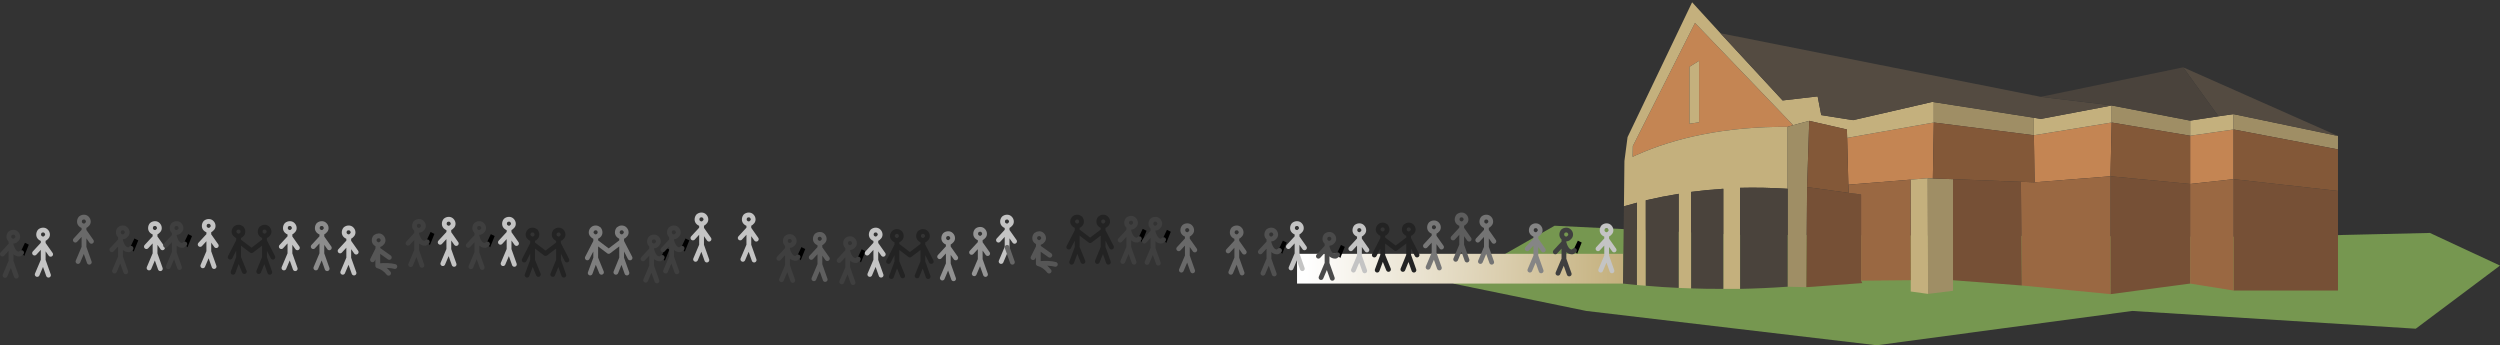 <?xml version="1.0" encoding="utf-8"?>
<!-- Generator: Adobe Illustrator 15.1.0, SVG Export Plug-In . SVG Version: 6.00 Build 0)  -->
<!DOCTYPE svg PUBLIC "-//W3C//DTD SVG 1.1//EN" "http://www.w3.org/Graphics/SVG/1.1/DTD/svg11.dtd">
<svg version="1.1" id="Layer_1" xmlns="http://www.w3.org/2000/svg" xmlns:xlink="http://www.w3.org/1999/xlink" x="0px" y="0px"
	 width="520.8px" height="71.925px" viewBox="29.15 129.275 520.8 71.925" enable-background="new 29.15 129.275 520.8 71.925"
	 xml:space="preserve">
<rect x="29.15" y="129.275" width="520.8" height="71.925" fill="#333333" stroke="none"/>
<g transform="matrix( 1, 0, 0, 1, 0,0) ">
	<g>
		<g id="Layer3_0_FILL">
			<path fill="#769750" d="M549.95,184.6l-14.6-6.8l-34.3,0.8L391.7,178.2l-38.7-1.9l-21.149,12.05l27.75,5.7l60.5,7.15l53.25-7.15
				l59.05,3.7L549.95,184.6z"/>
		</g>
	</g>
</g>
<g transform="matrix( 1, 0, 0, 1, 0,0) ">
	<g>
		<g id="Layer2_0_FILL">
			
				<linearGradient id="SVGID_1_" gradientUnits="userSpaceOnUse" x1="594.145" y1="-104.274" x2="528.648" y2="-103.074" gradientTransform="matrix(1 0 0 -1 -227.346 81.59)">
				<stop  offset="0" style="stop-color:#C4B07D"/>
				<stop  offset="1" style="stop-color:#FFFFFF"/>
			</linearGradient>
			<path fill="url(#SVGID_1_)" d="M367.25,188.35v-6.199H299.35v6.199H367.25z"/>
		</g>
	</g>
</g>
<g transform="matrix( 1, 0, 0, 1, 0,0) ">
	<g>
		<g id="Layer1_0_FILL">
			<path fill="#C48553" d="M401.551,155.7l1.149-0.35l-20.45-21.3L369.3,159.7l-0.05,2.25c0.257-0.104,0.507-0.22,0.75-0.351
				c4.229-1.886,8.812-3.319,13.75-4.3C389.236,156.2,395.169,155.667,401.551,155.7 M381.1,143.2l2-1.25v12.8l-2,0.3V143.2
				 M431.801,166.45L432,154.8l-18.05,3.2l0.25,9.75l12.95-1.05l3.6-0.3L431.801,166.45 M468.801,166l0.25-11.2l-16.2,2.65
				l0.149,9.8L468.801,166 M494.45,166.6v-10.35l-9.05,1.3v10.05L494.45,166.6z"/>
			<path fill="#C4B07D" d="M383.1,141.95l-2,1.25v11.85l2-0.3V141.95 M401.551,168.6V155.7c-6.382-0.034-12.314,0.5-17.801,1.6
				c-4.938,0.981-9.521,2.414-13.75,4.3c-0.243,0.131-0.493,0.247-0.75,0.351c-0.571,0.279-1.138,0.562-1.7,0.85l-0.1,9.45
				c0.896-0.264,1.796-0.514,2.7-0.75c0.614-0.166,1.231-0.332,1.85-0.5c2.26-0.521,4.543-0.973,6.851-1.35
				c0.863-0.135,1.729-0.268,2.6-0.4c2.212-0.287,4.445-0.504,6.7-0.65c1.161-0.076,2.328-0.143,3.5-0.199
				C394.909,168.32,398.209,168.387,401.551,168.6 M387.55,136.2l-5.899-6.45l-13.45,28.1l-0.65,4.95
				c0.562-0.287,1.129-0.57,1.7-0.85l0.05-2.25l12.95-25.65l20.45,21.3l3.351-0.9l7.85,1.8v-2.15l-5.35-0.85l-0.75-3.9l-7.301,0.85
				L387.55,136.2 M469.051,154.8v-3.55l-14.75,2.8l-1.45-0.25v3.65L469.051,154.8 M432,154.8v-4.25l-0.3-0.05l-16.5,3.8l-1.3-0.2
				v2.15l0.05,1.75L432,154.8 M494.45,156.25v-3.2l-3.149,0.45l-5.9,0.9v3.15L494.45,156.25 M430.75,166.4l-3.6,0.3l0.05,20.95V190
				l3.601,0.5L430.75,166.4 M381.45,169.25c-0.87,0.133-1.736,0.266-2.6,0.4v19.6c0.867,0.053,1.733,0.086,2.6,0.1V169.25 M372,171
				c-0.618,0.168-1.235,0.334-1.85,0.5v17.15c0.616,0.05,1.233,0.1,1.85,0.149V171 M391.65,168.4
				c-1.172,0.057-2.339,0.123-3.5,0.199v20.851c1.168,0.018,2.334,0.018,3.5,0V168.4z"/>
			<path fill="#9F8E65" d="M401.551,155.7V168.6l4.05-0.35l0.45-13.8l-3.351,0.9L401.551,155.7 M432,150.55v4.25l20.851,2.65v-3.65
				L432,150.55 M516.2,160.4v-2.8l-21.75-4.55v3.2L516.2,160.4 M401.551,168.6V189l3.899,0.1l0.15-20.85L401.551,168.6 M436,166.6
				l-4.199-0.149l-1.051-0.05l0.051,24.1l5.199-0.65v-2.199V166.6 M485.4,157.55v-3.15l-16.35-3.15v3.55L485.4,157.55z"/>
			<path fill="#544B41" d="M469.051,151.25l-0.15-0.05l-14.65-1.75l-1.399-0.3v4.65l1.45,0.25L469.051,151.25 M387.55,136.2
				l12.95,14l7.301-0.85l0.75,3.9l5.35,0.85v-4.3v4.3l1.3,0.2l16.5-3.8l0.3,0.05l20.851,3.25v-4.65h-0.101L387.55,136.2
				 M491.301,153.5l3.149-0.45l21.75,4.55l-32.25-14.3L491.301,153.5z"/>
			<path fill="#4A433C" d="M468.9,151.2l0.15,0.05l16.35,3.15l5.9-0.9l-7.351-10.2l-29.7,6.15L468.9,151.2 M401.551,168.6
				c-3.342-0.213-6.642-0.279-9.9-0.199v21.05c3.309-0.063,6.608-0.213,9.9-0.45V168.6 M388.15,189.45V168.6
				c-2.255,0.146-4.488,0.363-6.7,0.65v20.1C383.687,189.437,385.921,189.47,388.15,189.45 M378.85,169.65
				c-2.308,0.377-4.591,0.828-6.851,1.35v17.8c2.286,0.2,4.569,0.351,6.851,0.45V169.65 M370.15,171.5
				c-0.904,0.236-1.805,0.486-2.7,0.75l-0.2,16.1c0.967,0.105,1.934,0.205,2.9,0.301V171.5z"/>
			<path fill="#765036" d="M414.25,169.45l-8.649-1.2l-0.15,20.85l11.65-0.85l-0.25-0.5V169.8L414.25,169.45 M436,166.6v21.051
				l14.351,1.1l-0.2-21.6L436,166.6 M485.4,167.6l-16.6-1.6v24.55l16.6-2.2V167.6 M516.2,169.05l-21.75-2.45v23.2h21.75V169.05z"/>
			<path fill="#9A6842" d="M414.2,167.75l0.05,1.7l2.601,0.35v17.95l10.35-0.1l-0.05-20.95L414.2,167.75 M453,167.25l-2.85-0.1
				l0.2,21.6l18.45,1.8V166L453,167.25 M494.45,189.8v-23.2l-9.05,1v20.75L494.45,189.8z"/>
			<path fill="#835838" d="M413.95,158l-0.05-1.75l-7.85-1.8l-0.45,13.8l8.649,1.2l-0.05-1.7L413.95,158 M431.801,166.45L436,166.6
				l14.15,0.551l2.85,0.1l-0.149-9.8L432,154.8L431.801,166.45 M468.801,166l16.6,1.6v-10.05l-16.35-2.75L468.801,166 M516.2,169.05
				v-8.65l-21.75-4.15v10.35L516.2,169.05z"/>
		</g>
	</g>
	<g>
		
			<path id="Layer1_0_1_STROKES" fill="none" stroke="#D16540" stroke-linecap="round" stroke-linejoin="round" stroke-opacity="0" d="
			M516.2,169.05v-8.65l-21.75-4.15v10.35L516.2,169.05v20.75h-21.75l-9.05-1.45l-16.6,2.2l-18.45-1.8L436,187.65v2.199l-5.199,0.65
			L427.2,190v-2.35l-10.35,0.1l0.25,0.5l-11.65,0.875L401.551,189c-3.292,0.237-6.592,0.387-9.9,0.45
			c-1.166,0.018-2.332,0.026-3.5,0.024c-2.229,0.004-4.463-0.029-6.7-0.1c-0.866-0.031-1.732-0.064-2.6-0.1
			c-2.281-0.116-4.564-0.275-6.851-0.476c-0.616-0.05-1.233-0.1-1.85-0.149c-0.967-0.096-1.934-0.195-2.9-0.301l0.2-16.1l0.1-9.45
			l0.65-4.95l13.45-28.075l5.925,6.425l65.2,12.95l0.075,0.025l1.399,0.275l29.7-6.15l32.25,14.3v2.8 M494.45,153.05v3.2l-9.05,1.3
			v10.05l9.05-1v23.2 M491.301,153.525l3.149-0.475l21.75,4.55 M381.1,143.2l2-1.25v12.8l-2,0.3V143.2z M401.551,155.7V168.6
			l4.05-0.35l0.45-13.8l-3.351,0.925L401.551,155.7c-6.382-0.034-12.314,0.5-17.801,1.6c-4.938,0.981-9.513,2.422-13.725,4.325
			c-0.261,0.113-0.519,0.23-0.775,0.35c-0.571,0.264-1.138,0.538-1.7,0.825 M391.65,168.425c3.259-0.097,6.559-0.038,9.9,0.175V189
			 M388.15,168.6c1.161-0.076,2.328-0.135,3.5-0.175v21.025 M367.45,172.25c0.896-0.264,1.796-0.514,2.7-0.75
			c0.614-0.166,1.231-0.324,1.85-0.475c2.26-0.539,4.543-0.998,6.851-1.375c0.863-0.135,1.729-0.26,2.6-0.375
			c2.212-0.305,4.445-0.529,6.7-0.676v20.875 M369.25,161.975l0.05-2.274l12.95-25.65l20.45,21.325 M381.45,169.275v20.1
			 M378.85,169.65v19.625 M372,171.025V188.8 M370.15,171.5v17.15 M387.575,136.2l12.925,14l7.301-0.85l0.75,3.9l5.35,0.85v-4.3
			 M431.825,166.475l4.2,0.15l14.15,0.525l2.824,0.1l-0.149-9.8L432,154.8L431.825,166.475l-1.075-0.074l0.051,24.1 M432,154.8
			v-4.25l-0.3-0.05l-16.5,3.8l-1.3-0.2v2.15l0.05,1.75L432,154.8z M430.75,166.4l-3.574,0.3l0.024,20.95 M406.051,154.45l7.85,1.8
			 M414.2,167.75l0.05,1.7l2.601,0.35v17.95 M405.6,168.25l8.649,1.2 M413.95,158l0.25,9.75l12.976-1.05 M405.6,168.25l-0.15,20.875
			 M436.025,166.625L436,187.65 M485.4,154.4v3.15l-16.35-2.75l-0.25,11.2l16.6,1.6v20.75 M469.051,154.8v-3.55l-14.75,2.8
			l-1.45-0.225v3.625L469.051,154.8z M454.25,149.45l14.676,1.775l0.125,0.025l16.35,3.15l5.9-0.875L483.95,143.3 M452.85,153.825
			v-4.65 M450.35,188.75l-0.175-21.6 M468.801,190.55V166L453,167.25 M432,150.55l20.851,3.275"/>
	</g>
</g>
<g transform="matrix( 1, 0, 0, 1, 0,0) ">
	<g>
		<g id="Layer0_0_FILL">
			<path d="M69.15,178.45l-0.8-0.4l-0.851,1.8l0.15,0.25l0.55,0.7L69.15,178.45 M57.95,179.35l-0.8-0.399l-0.851,1.8l0.15,0.25
				l0.55,0.7L57.95,179.35 M35.15,180.25l-0.8-0.4L33.5,181.65l0.15,0.25l0.55,0.699L35.15,180.25 M130.7,180.1l0.55,0.7l0.95-2.35
				l-0.8-0.4l-0.851,1.8L130.7,180.1 M118.85,177.6L118,179.4l0.15,0.25l0.55,0.699l0.95-2.35L118.85,177.6 M209.45,181.6
				l-0.8-0.399L207.8,183l0.15,0.25l0.55,0.7L209.45,181.6 M171.25,181l0.55,0.7l0.95-2.351l-0.8-0.399l-0.85,1.8L171.25,181
				 M196.9,181.15l-0.8-0.4l-0.851,1.8l0.15,0.25l0.55,0.7L196.9,181.15 M168.6,181.25l-0.801-0.4l-0.85,1.801l0.15,0.25l0.55,0.699
				L168.6,181.25 M307.65,182.1l0.149,0.25l0.551,0.7l0.949-2.35l-0.8-0.4L307.65,182.1 M295.7,181.45l0.55,0.7l0.95-2.351
				l-0.8-0.399l-0.851,1.8L295.7,181.45 M268,177.35l-0.8-0.399l-0.85,1.8L266.5,179l0.55,0.7L268,177.35 M273.05,177.55l-0.8-0.399
				l-0.85,1.8l0.149,0.25l0.551,0.7L273.05,177.55 M357.15,181.45l0.55,0.7l0.95-2.351l-0.8-0.399L357,181.2L357.15,181.45z"/>
		</g>
	</g>
	<g>
		<path id="Layer0_0_1_STROKES" fill="none" stroke="#C4C4C4" stroke-linecap="round" stroke-linejoin="round" d="M362.05,181.1
			l1.801-1.949v-1c-0.267,0-0.5-0.101-0.7-0.301c-0.167-0.166-0.25-0.366-0.25-0.6c0-0.267,0.083-0.5,0.25-0.7
			c0.2-0.167,0.434-0.25,0.7-0.25c0.233,0,0.433,0.083,0.6,0.25c0.2,0.2,0.3,0.434,0.3,0.7c0,0.233-0.1,0.434-0.3,0.6
			c-0.167,0.2-0.366,0.301-0.6,0.301 M362.6,185.55l1.25-2.95v-3.449l1.55,2.199 M363.85,182.6l1.1,3.101 M173.5,178.85l1.8-1.949
			v-1c-0.267,0-0.5-0.101-0.699-0.301c-0.167-0.166-0.25-0.366-0.25-0.6c0-0.267,0.083-0.5,0.25-0.7
			c0.199-0.167,0.433-0.25,0.699-0.25c0.233,0,0.434,0.083,0.601,0.25c0.2,0.2,0.3,0.434,0.3,0.7c0,0.233-0.1,0.434-0.3,0.6
			c-0.167,0.2-0.367,0.301-0.601,0.301 M175.3,176.9l1.551,2.199 M174.05,183.3l1.25-2.95V176.9 M175.3,180.35l1.101,3.101
			 M183.35,178.85l1.8-1.949v-1c-0.267,0-0.5-0.101-0.7-0.301c-0.167-0.166-0.25-0.366-0.25-0.6c0-0.267,0.083-0.5,0.25-0.7
			c0.2-0.167,0.434-0.25,0.7-0.25c0.233,0,0.434,0.083,0.6,0.25c0.2,0.2,0.3,0.434,0.3,0.7c0,0.233-0.1,0.434-0.3,0.6
			c-0.166,0.2-0.366,0.301-0.6,0.301 M185.15,176.9l1.55,2.199 M183.9,183.3l1.25-2.95V176.9 M185.15,180.35l1.1,3.101 M209.8,182
			l1.801-1.95v-1c-0.267,0-0.5-0.1-0.7-0.3c-0.167-0.166-0.25-0.367-0.25-0.6c0-0.268,0.083-0.5,0.25-0.7
			c0.2-0.167,0.434-0.25,0.7-0.25c0.233,0,0.433,0.083,0.6,0.25c0.2,0.2,0.3,0.433,0.3,0.7c0,0.232-0.1,0.434-0.3,0.6
			c-0.167,0.2-0.366,0.3-0.6,0.3 M210.35,186.45l1.25-2.95v-3.45l1.55,2.2 M211.6,183.5l1.1,3.1 M237.15,179.3l1.8-1.95v-1
			c-0.267,0-0.5-0.1-0.7-0.3c-0.166-0.167-0.25-0.366-0.25-0.6c0-0.267,0.084-0.5,0.25-0.7c0.2-0.166,0.434-0.25,0.7-0.25
			c0.233,0,0.434,0.084,0.6,0.25c0.2,0.2,0.301,0.434,0.301,0.7c0,0.233-0.101,0.433-0.301,0.6c-0.166,0.2-0.366,0.3-0.6,0.3
			 M237.7,183.75l1.25-2.95v-3.45l1.55,2.2 M297.55,180.65l1.801-1.95v-1c-0.267,0-0.5-0.101-0.7-0.3
			c-0.167-0.167-0.25-0.367-0.25-0.601c0-0.267,0.083-0.5,0.25-0.7c0.2-0.166,0.434-0.25,0.7-0.25c0.233,0,0.433,0.084,0.6,0.25
			c0.2,0.2,0.3,0.434,0.3,0.7c0,0.233-0.1,0.434-0.3,0.601c-0.167,0.199-0.366,0.3-0.6,0.3 M300.9,180.9l-1.55-2.2v3.45l1.1,3.1
			 M298.1,185.1l1.25-2.949 M310.55,181.1l1.801-1.949v-1c-0.267,0-0.5-0.101-0.7-0.301c-0.167-0.166-0.25-0.366-0.25-0.6
			c0-0.267,0.083-0.5,0.25-0.7c0.2-0.167,0.434-0.25,0.7-0.25c0.233,0,0.433,0.083,0.6,0.25c0.2,0.2,0.3,0.434,0.3,0.7
			c0,0.233-0.1,0.434-0.3,0.6c-0.167,0.2-0.366,0.301-0.6,0.301 M311.1,185.55l1.25-2.95v-3.449l1.55,2.199 M312.35,182.6l1.1,3.101
			 M36.35,182l1.8-1.95v-1c-0.267,0-0.5-0.1-0.7-0.3c-0.167-0.166-0.25-0.367-0.25-0.6c0-0.268,0.083-0.5,0.25-0.7
			c0.2-0.167,0.434-0.25,0.7-0.25c0.233,0,0.434,0.083,0.6,0.25c0.2,0.2,0.3,0.433,0.3,0.7c0,0.232-0.1,0.434-0.3,0.6
			c-0.166,0.2-0.366,0.3-0.6,0.3 M38.15,180.05l1.55,2.2 M36.9,186.45l1.25-2.95v-3.45 M38.15,183.5l1.1,3.1 M70.85,180.2l1.8-1.95
			v-1c-0.267,0-0.5-0.1-0.7-0.3c-0.167-0.167-0.25-0.366-0.25-0.601c0-0.266,0.083-0.5,0.25-0.699c0.2-0.167,0.434-0.25,0.7-0.25
			c0.233,0,0.434,0.083,0.6,0.25c0.2,0.199,0.3,0.434,0.3,0.699c0,0.234-0.1,0.434-0.3,0.601c-0.166,0.2-0.366,0.3-0.6,0.3
			 M71.4,184.65l1.25-2.95v-3.45l1.55,2.2 M72.65,181.7l1.1,3.1 M59.65,180.65l1.8-1.95v-1c-0.267,0-0.5-0.101-0.7-0.3
			c-0.166-0.167-0.25-0.367-0.25-0.601c0-0.267,0.084-0.5,0.25-0.7c0.2-0.166,0.434-0.25,0.7-0.25c0.233,0,0.434,0.084,0.6,0.25
			c0.2,0.2,0.301,0.434,0.301,0.7c0,0.233-0.101,0.434-0.301,0.601c-0.166,0.199-0.366,0.3-0.6,0.3 M63,180.9l-1.55-2.2v3.45
			l1.1,3.1 M60.2,185.1l1.25-2.949 M100,181.55l1.8-1.95v-1c-0.267,0-0.5-0.1-0.699-0.3c-0.167-0.167-0.25-0.366-0.25-0.6
			c0-0.267,0.083-0.5,0.25-0.7c0.199-0.166,0.433-0.25,0.699-0.25c0.233,0,0.434,0.084,0.601,0.25c0.2,0.2,0.3,0.434,0.3,0.7
			c0,0.233-0.1,0.433-0.3,0.6c-0.167,0.2-0.367,0.3-0.601,0.3 M87.75,180.65l1.8-1.95v-1c-0.267,0-0.5-0.101-0.699-0.3
			c-0.167-0.167-0.25-0.367-0.25-0.601c0-0.267,0.083-0.5,0.25-0.7c0.199-0.166,0.433-0.25,0.699-0.25
			c0.233,0,0.434,0.084,0.601,0.25c0.2,0.2,0.3,0.434,0.3,0.7c0,0.233-0.1,0.434-0.3,0.601c-0.167,0.199-0.367,0.3-0.601,0.3
			 M88.3,185.1l1.25-2.949v-3.45l1.551,2.2 M89.55,182.15l1.101,3.1 M100.55,186l1.25-2.95v-3.45l1.551,2.2 M101.8,183.05
			l1.101,3.101 M133.4,179.75l1.8-1.95v-1c-0.267,0-0.5-0.1-0.7-0.3c-0.166-0.166-0.25-0.367-0.25-0.6c0-0.268,0.084-0.5,0.25-0.7
			c0.2-0.167,0.434-0.25,0.7-0.25c0.233,0,0.434,0.083,0.6,0.25c0.2,0.2,0.301,0.433,0.301,0.7c0,0.232-0.101,0.434-0.301,0.6
			c-0.166,0.2-0.366,0.3-0.6,0.3 M133.95,184.2l1.25-2.95v-3.45l1.55,2.2 M135.2,181.25l1.1,3.1 M120.85,179.75l1.8-1.95v-1
			c-0.267,0-0.5-0.1-0.7-0.3c-0.167-0.166-0.25-0.367-0.25-0.6c0-0.268,0.083-0.5,0.25-0.7c0.2-0.167,0.434-0.25,0.7-0.25
			c0.233,0,0.434,0.083,0.6,0.25c0.2,0.2,0.3,0.433,0.3,0.7c0,0.232-0.1,0.434-0.3,0.6c-0.166,0.2-0.366,0.3-0.6,0.3 M124.2,180
			l-1.55-2.2v3.45l1.1,3.1 M121.4,184.2l1.25-2.95"/>
	</g>
	<g>
		<path id="Layer0_0_2_STROKES" fill="none" stroke="#232323" stroke-linecap="round" stroke-linejoin="round" d="M216,179.35
			c-0.267,0-0.483-0.1-0.649-0.3c-0.2-0.167-0.301-0.366-0.301-0.6c0-0.267,0.101-0.5,0.301-0.7c0.166-0.166,0.383-0.25,0.649-0.25
			c0.233,0,0.45,0.084,0.65,0.25c0.167,0.2,0.25,0.434,0.25,0.7c0,0.233-0.083,0.433-0.25,0.6
			C216.45,179.25,216.233,179.35,216,179.35v1l2.7,2.051l2.7-2.051v-1c-0.233,0-0.45-0.1-0.65-0.3c-0.166-0.167-0.25-0.366-0.25-0.6
			c0-0.267,0.084-0.5,0.25-0.7c0.2-0.166,0.417-0.25,0.65-0.25c0.267,0,0.483,0.084,0.649,0.25c0.2,0.2,0.301,0.434,0.301,0.7
			c0,0.233-0.101,0.433-0.301,0.6c-0.166,0.2-0.383,0.3-0.649,0.3 M214.85,186.9L216,183.8v-3.45l-1.75,3.4 M220.2,186.75l1.2-2.95
			v-3.45l1.75,3.4 M221.4,183.8l1.1,3.101 M217.2,186.75l-1.2-2.95 M253.55,176.35c-0.267,0-0.482-0.1-0.649-0.3
			c-0.2-0.167-0.3-0.366-0.3-0.6c0-0.267,0.1-0.5,0.3-0.7c0.167-0.166,0.383-0.25,0.649-0.25c0.233,0,0.45,0.084,0.65,0.25
			c0.167,0.2,0.25,0.434,0.25,0.7c0,0.233-0.083,0.433-0.25,0.6C254,176.25,253.783,176.35,253.55,176.35v1l2.7,2.051l2.7-2.051v-1
			c-0.233,0-0.45-0.1-0.65-0.3c-0.166-0.167-0.25-0.366-0.25-0.6c0-0.267,0.084-0.5,0.25-0.7c0.2-0.166,0.417-0.25,0.65-0.25
			c0.267,0,0.483,0.084,0.65,0.25c0.199,0.2,0.3,0.434,0.3,0.7c0,0.233-0.101,0.433-0.3,0.6c-0.167,0.2-0.384,0.3-0.65,0.3
			 M254.75,183.75l-1.2-2.95L252.4,183.9 M260.7,180.75l-1.75-3.4v3.45l1.1,3.101 M253.55,180.8v-3.45l-1.75,3.4 M257.75,183.75
			l1.2-2.95 M317.2,178c-0.267,0-0.483-0.1-0.65-0.3c-0.199-0.167-0.3-0.366-0.3-0.601c0-0.266,0.101-0.5,0.3-0.699
			c0.167-0.167,0.384-0.25,0.65-0.25c0.233,0,0.45,0.083,0.65,0.25c0.166,0.199,0.25,0.434,0.25,0.699
			c0,0.234-0.084,0.434-0.25,0.601C317.65,177.9,317.433,178,317.2,178v1l2.7,2.05l2.7-2.05v-1c-0.233,0-0.45-0.1-0.65-0.3
			c-0.167-0.167-0.25-0.366-0.25-0.601c0-0.266,0.083-0.5,0.25-0.699c0.2-0.167,0.417-0.25,0.65-0.25
			c0.267,0,0.483,0.083,0.649,0.25c0.2,0.199,0.3,0.434,0.3,0.699c0,0.234-0.1,0.434-0.3,0.601c-0.166,0.2-0.383,0.3-0.649,0.3
			 M318.4,185.4l-1.2-2.95l-1.15,3.1 M324.35,182.4l-1.75-3.4v3.45l1.1,3.1 M321.4,185.4l1.2-2.95 M317.2,182.45V179l-1.75,3.4
			 M78.85,178.45c0.233,0,0.449-0.101,0.649-0.3c0.167-0.167,0.25-0.367,0.25-0.601c0-0.267-0.083-0.5-0.25-0.7
			c-0.2-0.166-0.416-0.25-0.649-0.25c-0.267,0-0.483,0.084-0.65,0.25c-0.2,0.2-0.3,0.434-0.3,0.7c0,0.233,0.1,0.434,0.3,0.601
			C78.367,178.35,78.584,178.45,78.85,178.45v1l2.699,2.05l2.7-2.05v-1c-0.233,0-0.45-0.101-0.649-0.3
			c-0.167-0.167-0.25-0.367-0.25-0.601c0-0.267,0.083-0.5,0.25-0.7c0.199-0.166,0.416-0.25,0.649-0.25
			c0.267,0,0.483,0.084,0.65,0.25c0.2,0.2,0.3,0.434,0.3,0.7c0,0.233-0.1,0.434-0.3,0.601c-0.167,0.199-0.384,0.3-0.65,0.3
			 M77.7,186l1.15-3.1v-3.45l-1.75,3.399 M80.05,185.85L78.85,182.9 M83.05,185.85l1.2-2.949v-3.45L86,182.85 M84.25,182.9
			l1.101,3.1 M140.1,179.05c0.233,0,0.449-0.1,0.649-0.3c0.167-0.166,0.25-0.367,0.25-0.6c0-0.268-0.083-0.5-0.25-0.7
			c-0.2-0.167-0.416-0.25-0.649-0.25c-0.267,0-0.483,0.083-0.65,0.25c-0.2,0.2-0.3,0.433-0.3,0.7c0,0.232,0.1,0.434,0.3,0.6
			C139.617,178.95,139.834,179.05,140.1,179.05v1l2.699,2.05l2.7-2.05v-1c-0.233,0-0.45-0.1-0.649-0.3
			c-0.167-0.166-0.25-0.367-0.25-0.6c0-0.268,0.083-0.5,0.25-0.7c0.199-0.167,0.416-0.25,0.649-0.25c0.267,0,0.483,0.083,0.65,0.25
			c0.2,0.2,0.3,0.433,0.3,0.7c0,0.232-0.1,0.434-0.3,0.6c-0.167,0.2-0.384,0.3-0.65,0.3 M138.95,186.6l1.15-3.1v-3.45l-1.75,3.4
			 M141.3,186.45l-1.199-2.95 M144.3,186.45l1.2-2.95v-3.45l1.75,3.4 M145.5,183.5l1.101,3.1"/>
	</g>
	<g>
		<path id="Layer0_0_3_STROKES" fill="none" stroke="#3F3F3F" stroke-linecap="round" stroke-linejoin="round" d="M353.15,181.75
			l1.8-1.95v-0.85c-0.1-0.101-0.167-0.167-0.2-0.2c-0.166-0.166-0.25-0.367-0.25-0.6c0-0.268,0.084-0.5,0.25-0.7
			c0.2-0.167,0.434-0.25,0.7-0.25c0.233,0,0.434,0.083,0.6,0.25c0.2,0.2,0.301,0.433,0.301,0.7c0,0.232-0.101,0.434-0.301,0.6
			c-0.166,0.2-0.366,0.3-0.6,0.3c-0.167,0-0.333-0.033-0.5-0.1 M357.15,181.45l-0.4,0.3c-0.833,0.066-1.433-0.584-1.8-1.95v3.45
			l1.1,3.1 M353.7,186.2l1.25-2.95 M167.25,181.3l1.8-1.95v-0.85c-0.1-0.1-0.166-0.166-0.199-0.2c-0.167-0.167-0.25-0.366-0.25-0.6
			c0-0.267,0.083-0.5,0.25-0.7c0.199-0.166,0.433-0.25,0.699-0.25c0.233,0,0.434,0.084,0.601,0.25c0.2,0.2,0.3,0.434,0.3,0.7
			c0,0.233-0.1,0.433-0.3,0.6c-0.167,0.2-0.367,0.3-0.601,0.3c-0.166,0-0.333-0.033-0.5-0.1 M163.1,183.2l1.8-1.95v-0.85
			c-0.101-0.101-0.167-0.167-0.2-0.2c-0.167-0.167-0.25-0.366-0.25-0.601c0-0.266,0.083-0.5,0.25-0.699
			c0.2-0.167,0.434-0.25,0.7-0.25c0.233,0,0.434,0.083,0.6,0.25c0.2,0.199,0.3,0.434,0.3,0.699c0,0.234-0.1,0.434-0.3,0.601
			c-0.166,0.2-0.366,0.3-0.6,0.3c-0.167,0-0.333-0.033-0.5-0.1 M164.9,181.25c0.366,1.367,0.967,2.017,1.8,1.95l0.4-0.3
			 M163.65,187.65l1.25-2.95v-3.45 M171.25,181l-0.399,0.3c-0.834,0.067-1.434-0.583-1.801-1.95v3.45l1.101,3.101 M167.8,185.75
			l1.25-2.95 M164.9,184.7l1.1,3.1 M191.4,183.1l1.8-1.949V180.3c-0.1-0.1-0.167-0.167-0.2-0.2c-0.166-0.166-0.25-0.366-0.25-0.6
			c0-0.267,0.084-0.5,0.25-0.7c0.2-0.167,0.434-0.25,0.7-0.25c0.233,0,0.434,0.083,0.6,0.25c0.2,0.2,0.301,0.434,0.301,0.7
			c0,0.233-0.101,0.434-0.301,0.6c-0.166,0.2-0.366,0.301-0.6,0.301c-0.167,0-0.333-0.033-0.5-0.101 M195.4,182.8l-0.4,0.3
			c-0.833,0.066-1.433-0.583-1.8-1.949v3.449l1.1,3.101 M191.95,187.55l1.25-2.95 M203.95,183.55l1.8-1.95v-0.85
			c-0.1-0.1-0.166-0.166-0.2-0.2c-0.166-0.167-0.25-0.366-0.25-0.6c0-0.267,0.084-0.5,0.25-0.7c0.2-0.166,0.434-0.25,0.7-0.25
			c0.233,0,0.434,0.084,0.601,0.25c0.199,0.2,0.3,0.434,0.3,0.7c0,0.233-0.101,0.433-0.3,0.6c-0.167,0.2-0.367,0.3-0.601,0.3
			c-0.166,0-0.333-0.033-0.5-0.1 M205.75,181.6c0.367,1.367,0.967,2.018,1.8,1.95l0.4-0.3 M204.5,188l1.25-2.95v-3.45
			 M205.75,185.05l1.101,3.101 M267.55,179.5l1.801-1.95v-0.85c-0.101-0.101-0.167-0.167-0.2-0.2c-0.167-0.166-0.25-0.367-0.25-0.6
			c0-0.268,0.083-0.5,0.25-0.7c0.2-0.167,0.434-0.25,0.7-0.25c0.233,0,0.433,0.083,0.6,0.25c0.2,0.2,0.3,0.433,0.3,0.7
			c0,0.232-0.1,0.434-0.3,0.6c-0.167,0.2-0.366,0.3-0.6,0.3c-0.167,0-0.334-0.033-0.5-0.1 M271.55,179.2l-0.399,0.3
			c-0.833,0.066-1.434-0.584-1.8-1.95V181l1.1,3.1 M262.5,179.3l1.8-1.95v-0.85c-0.1-0.1-0.166-0.166-0.199-0.2
			c-0.167-0.167-0.25-0.366-0.25-0.6c0-0.267,0.083-0.5,0.25-0.7c0.199-0.166,0.433-0.25,0.699-0.25c0.233,0,0.434,0.084,0.601,0.25
			c0.2,0.2,0.3,0.434,0.3,0.7c0,0.233-0.1,0.433-0.3,0.6c-0.167,0.2-0.367,0.3-0.601,0.3c-0.166,0-0.333-0.033-0.5-0.1 M266.5,179
			l-0.399,0.3c-0.834,0.067-1.434-0.583-1.801-1.95v3.45l1.101,3.101 M268.1,183.95l1.25-2.95 M263.05,183.75l1.25-2.95
			 M29.65,182.2l1.8-1.95v-0.85c-0.1-0.101-0.167-0.167-0.2-0.2c-0.166-0.167-0.25-0.366-0.25-0.601c0-0.266,0.084-0.5,0.25-0.699
			c0.2-0.167,0.434-0.25,0.7-0.25c0.233,0,0.434,0.083,0.6,0.25c0.2,0.199,0.301,0.434,0.301,0.699c0,0.234-0.101,0.434-0.301,0.601
			c-0.166,0.2-0.366,0.3-0.6,0.3c-0.167,0-0.333-0.033-0.5-0.1 M33.65,181.9l-0.4,0.3c-0.833,0.066-1.433-0.583-1.8-1.95v3.45
			l1.1,3.1 M30.2,186.65l1.25-2.95 M56.45,181l-0.4,0.3c-0.833,0.067-1.433-0.583-1.8-1.95v3.45l1.101,3.101 M52.45,181.3l1.8-1.95
			v-0.85c-0.1-0.1-0.166-0.166-0.2-0.2c-0.166-0.167-0.25-0.366-0.25-0.6c0-0.267,0.084-0.5,0.25-0.7c0.2-0.166,0.434-0.25,0.7-0.25
			c0.233,0,0.434,0.084,0.601,0.25c0.199,0.2,0.3,0.434,0.3,0.7c0,0.233-0.101,0.433-0.3,0.6c-0.167,0.2-0.367,0.3-0.601,0.3
			c-0.166,0-0.333-0.033-0.5-0.1 M53,185.75l1.25-2.95 M63.65,180.4l1.8-1.95V177.6c-0.1-0.1-0.167-0.166-0.2-0.199
			c-0.166-0.167-0.25-0.367-0.25-0.601c0-0.267,0.084-0.5,0.25-0.7c0.2-0.166,0.434-0.25,0.7-0.25c0.233,0,0.434,0.084,0.6,0.25
			c0.2,0.2,0.301,0.434,0.301,0.7c0,0.233-0.101,0.434-0.301,0.601c-0.166,0.199-0.366,0.3-0.6,0.3c-0.167,0-0.333-0.034-0.5-0.101
			 M67.65,180.1l-0.4,0.301c-0.833,0.066-1.433-0.584-1.8-1.95v3.45l1.1,3.1 M64.2,184.85l1.25-2.949 M118.15,179.65l-0.4,0.3
			c-0.833,0.066-1.433-0.583-1.8-1.95v3.45l1.1,3.1 M114.15,179.95l1.8-1.95v-0.85c-0.1-0.101-0.167-0.167-0.2-0.2
			c-0.166-0.167-0.25-0.366-0.25-0.601c0-0.266,0.084-0.5,0.25-0.699c0.2-0.167,0.434-0.25,0.7-0.25c0.233,0,0.434,0.083,0.6,0.25
			c0.2,0.199,0.301,0.434,0.301,0.699c0,0.234-0.101,0.434-0.301,0.601c-0.166,0.2-0.366,0.3-0.6,0.3c-0.167,0-0.333-0.033-0.5-0.1
			 M114.7,184.4l1.25-2.95 M126.7,180.4l1.8-1.95V177.6c-0.1-0.1-0.166-0.166-0.2-0.199c-0.166-0.167-0.25-0.367-0.25-0.601
			c0-0.267,0.084-0.5,0.25-0.7c0.2-0.166,0.434-0.25,0.7-0.25c0.233,0,0.434,0.084,0.601,0.25c0.199,0.2,0.3,0.434,0.3,0.7
			c0,0.233-0.101,0.434-0.3,0.601c-0.167,0.199-0.367,0.3-0.601,0.3c-0.166,0-0.333-0.034-0.5-0.101 M130.7,180.1l-0.4,0.301
			c-0.833,0.066-1.433-0.584-1.8-1.95v3.45l1.101,3.1 M127.25,184.85l1.25-2.949"/>
	</g>
	<g>
		<path id="Layer0_0_4_STROKES" fill="none" stroke="#565656" stroke-linecap="round" stroke-linejoin="round" d="M244.35,182.95
			l1.1-2.2l0.05-0.95c-0.066,0-0.133-0.017-0.2-0.05c-0.133-0.1-0.25-0.184-0.35-0.25c-0.167-0.166-0.25-0.367-0.25-0.6
			c0-0.268,0.083-0.5,0.25-0.7c0.233-0.167,0.467-0.25,0.7-0.25s0.434,0.083,0.6,0.25c0.2,0.2,0.3,0.433,0.3,0.7
			c0,0.232-0.1,0.434-0.3,0.6c-0.166,0.2-0.366,0.3-0.6,0.3c-0.033,0-0.083,0-0.15,0 M245.45,180.75l2.4,1.7 M247.7,185.75
			c-0.633-0.8-1.383-1.316-2.25-1.55v-3.45 M245.45,184.2c1.566-0.134,2.75-0.083,3.55,0.149 M106.75,183.4l1.101-2.2l0.05-0.95
			c-0.066,0-0.134-0.017-0.2-0.05c-0.133-0.101-0.25-0.184-0.35-0.25c-0.167-0.167-0.25-0.366-0.25-0.601
			c0-0.266,0.083-0.5,0.25-0.699c0.233-0.167,0.467-0.25,0.699-0.25c0.233,0,0.434,0.083,0.601,0.25c0.2,0.199,0.3,0.434,0.3,0.699
			c0,0.234-0.1,0.434-0.3,0.601c-0.167,0.2-0.367,0.3-0.601,0.3c-0.033,0-0.083,0-0.149,0 M110.1,186.2
			c-0.634-0.8-1.384-1.317-2.25-1.55v-3.45l2.399,1.7 M107.85,184.65c1.566-0.134,2.75-0.084,3.55,0.149"/>
	</g>
	<g>
		<path id="Layer0_0_5_STROKES" fill="none" stroke="#858585" stroke-linecap="round" stroke-linejoin="round" d="M347.3,181.1
			l1.801-1.949v-1c-0.267,0-0.5-0.101-0.7-0.301c-0.167-0.166-0.25-0.366-0.25-0.6c0-0.267,0.083-0.5,0.25-0.7
			c0.2-0.167,0.434-0.25,0.7-0.25c0.233,0,0.433,0.083,0.6,0.25c0.2,0.2,0.3,0.434,0.3,0.7c0,0.233-0.1,0.434-0.3,0.6
			c-0.167,0.2-0.366,0.301-0.6,0.301 M347.85,185.55l1.25-2.95v-3.449l1.55,2.199 M349.1,182.6l1.1,3.101"/>
	</g>
	<g>
		<path id="Layer0_0_6_STROKES" fill="none" stroke="#747474" stroke-linecap="round" stroke-linejoin="round" d="M337,179.3
			l1.8-1.95v-1c-0.267,0-0.5-0.1-0.699-0.3c-0.167-0.167-0.25-0.366-0.25-0.6c0-0.267,0.083-0.5,0.25-0.7
			c0.199-0.166,0.433-0.25,0.699-0.25c0.233,0,0.434,0.084,0.601,0.25c0.2,0.2,0.3,0.434,0.3,0.7c0,0.233-0.1,0.433-0.3,0.6
			c-0.167,0.2-0.367,0.3-0.601,0.3 M337.55,183.75l1.25-2.95v-3.45l1.551,2.2 M338.8,180.8l1.101,3.101"/>
	</g>
	<g>
		<path id="Layer0_0_7_STROKES" fill="none" stroke="#777777" stroke-linecap="round" stroke-linejoin="round" d="M326.1,180.5
			l1.8-1.95v-1c-0.267,0-0.5-0.1-0.7-0.3c-0.167-0.166-0.25-0.367-0.25-0.6c0-0.268,0.083-0.5,0.25-0.7
			c0.2-0.167,0.434-0.25,0.7-0.25c0.233,0,0.434,0.083,0.6,0.25c0.2,0.2,0.3,0.433,0.3,0.7c0,0.232-0.1,0.434-0.3,0.6
			c-0.166,0.2-0.366,0.3-0.6,0.3 M329.45,180.75l-1.55-2.2V182l1.1,3.1 M326.65,184.95l1.25-2.95"/>
	</g>
	<g>
		<path id="Layer0_0_8_STROKES" fill="none" stroke="#5D5D5D" stroke-linecap="round" stroke-linejoin="round" d="M331.85,178.85
			l1.8-1.949v-1c-0.267,0-0.5-0.101-0.7-0.301c-0.167-0.166-0.25-0.366-0.25-0.6c0-0.267,0.083-0.5,0.25-0.7
			c0.2-0.167,0.434-0.25,0.7-0.25c0.233,0,0.434,0.083,0.6,0.25c0.2,0.2,0.3,0.434,0.3,0.7c0,0.233-0.1,0.434-0.3,0.6
			c-0.166,0.2-0.366,0.301-0.6,0.301 M332.4,183.3l1.25-2.95V176.9l1.55,2.199 M333.65,180.35l1.1,3.101"/>
	</g>
	<g>
		<path id="Layer0_0_9_STROKES" fill="none" stroke="#4A4A4A" stroke-linecap="round" stroke-linejoin="round" d="M303.8,182.65
			l1.801-1.95v-0.851c-0.101-0.1-0.167-0.166-0.2-0.199c-0.167-0.167-0.25-0.367-0.25-0.601c0-0.267,0.083-0.5,0.25-0.7
			c0.2-0.166,0.434-0.25,0.7-0.25c0.233,0,0.433,0.084,0.6,0.25c0.2,0.2,0.3,0.434,0.3,0.7c0,0.233-0.1,0.434-0.3,0.601
			c-0.167,0.199-0.366,0.3-0.6,0.3c-0.167,0-0.334-0.034-0.5-0.101 M307.8,182.35l-0.399,0.301c-0.833,0.066-1.434-0.584-1.8-1.95
			v3.45l1.1,3.1 M304.35,187.1l1.25-2.949"/>
	</g>
	<g>
		<path id="Layer0_0_10_STROKES" fill="none" stroke="#515151" stroke-linecap="round" stroke-linejoin="round" d="M291.7,181.75
			l1.8-1.95v-0.85c-0.1-0.101-0.166-0.167-0.2-0.2c-0.166-0.166-0.25-0.367-0.25-0.6c0-0.268,0.084-0.5,0.25-0.7
			c0.2-0.167,0.434-0.25,0.7-0.25c0.233,0,0.434,0.083,0.601,0.25c0.199,0.2,0.3,0.433,0.3,0.7c0,0.232-0.101,0.434-0.3,0.6
			c-0.167,0.2-0.367,0.3-0.601,0.3c-0.166,0-0.333-0.033-0.5-0.1 M295.7,181.45l-0.4,0.3c-0.833,0.066-1.433-0.584-1.8-1.95v3.45
			l1.101,3.1 M292.25,186.2l1.25-2.95"/>
	</g>
	<g>
		<path id="Layer0_0_11_STROKES" fill="none" stroke="#6B6B6B" stroke-linecap="round" stroke-linejoin="round" d="M285,181.55
			l1.8-1.95v-1c-0.267,0-0.5-0.1-0.699-0.3c-0.167-0.167-0.25-0.366-0.25-0.6c0-0.267,0.083-0.5,0.25-0.7
			c0.199-0.166,0.433-0.25,0.699-0.25c0.233,0,0.434,0.084,0.601,0.25c0.2,0.2,0.3,0.434,0.3,0.7c0,0.233-0.1,0.433-0.3,0.6
			c-0.167,0.2-0.367,0.3-0.601,0.3 M286.8,179.6l1.551,2.2 M285.55,186l1.25-2.95v-3.45 M286.8,183.05l1.101,3.101"/>
	</g>
	<g>
		<path id="Layer0_0_12_STROKES" fill="none" stroke="#696969" stroke-linecap="round" stroke-linejoin="round" d="M274.7,181.1
			l1.8-1.949v-1c-0.267,0-0.5-0.101-0.7-0.301c-0.166-0.166-0.25-0.366-0.25-0.6c0-0.267,0.084-0.5,0.25-0.7
			c0.2-0.167,0.434-0.25,0.7-0.25c0.233,0,0.434,0.083,0.601,0.25c0.199,0.2,0.3,0.434,0.3,0.7c0,0.233-0.101,0.434-0.3,0.6
			c-0.167,0.2-0.367,0.301-0.601,0.301 M275.25,185.55l1.25-2.95v-3.449l1.55,2.199 M276.5,182.6l1.101,3.101 M44.85,179.3l1.8-1.95
			v-1c-0.267,0-0.5-0.1-0.7-0.3c-0.167-0.167-0.25-0.366-0.25-0.6c0-0.267,0.083-0.5,0.25-0.7c0.2-0.166,0.434-0.25,0.7-0.25
			c0.233,0,0.434,0.084,0.6,0.25c0.2,0.2,0.3,0.434,0.3,0.7c0,0.233-0.1,0.433-0.3,0.6c-0.166,0.2-0.366,0.3-0.6,0.3 M48.2,179.55
			l-1.55-2.2v3.45l1.1,3.101 M45.4,183.75l1.25-2.95"/>
	</g>
	<g>
		<path id="Layer0_0_13_STROKES" fill="none" stroke="#959595" stroke-linecap="round" stroke-linejoin="round" d="M231.55,181.85
			l1.801-1.949v-1c-0.267,0-0.5-0.101-0.7-0.301c-0.167-0.166-0.25-0.366-0.25-0.6c0-0.267,0.083-0.5,0.25-0.7
			c0.2-0.167,0.434-0.25,0.7-0.25c0.233,0,0.433,0.083,0.6,0.25c0.2,0.2,0.3,0.434,0.3,0.7c0,0.233-0.1,0.434-0.3,0.6
			c-0.167,0.2-0.366,0.301-0.6,0.301 M232.1,186.3l1.25-2.95V179.9l1.55,2.199 M233.35,183.35l1.1,3.101"/>
	</g>
	<g>
		<path id="Layer0_0_14_STROKES" fill="none" stroke="#666666" stroke-linecap="round" stroke-linejoin="round" d="M238.95,180.8
			l1.1,3.101"/>
	</g>
	<g>
		<path id="Layer0_0_15_STROKES" fill="none" stroke="#5F5F5F" stroke-linecap="round" stroke-linejoin="round" d="M198.15,182.9
			l1.8-1.95v-1c-0.267,0-0.5-0.101-0.7-0.3c-0.166-0.167-0.25-0.367-0.25-0.601c0-0.267,0.084-0.5,0.25-0.7
			c0.2-0.166,0.434-0.25,0.7-0.25c0.233,0,0.434,0.084,0.6,0.25c0.2,0.2,0.301,0.434,0.301,0.7c0,0.233-0.101,0.434-0.301,0.601
			c-0.166,0.199-0.366,0.3-0.6,0.3 M198.7,187.35l1.25-2.949v-3.45l1.55,2.2 M199.95,184.4l1.1,3.1"/>
	</g>
	<g>
		<path id="Layer0_0_16_STROKES" fill="none" stroke="#919191" stroke-linecap="round" stroke-linejoin="round" d="M224.9,182.75
			l1.8-1.95v-1c-0.267,0-0.5-0.1-0.7-0.3c-0.166-0.166-0.25-0.367-0.25-0.6c0-0.268,0.084-0.5,0.25-0.7
			c0.2-0.167,0.434-0.25,0.7-0.25c0.233,0,0.434,0.083,0.6,0.25c0.2,0.2,0.301,0.433,0.301,0.7c0,0.232-0.101,0.434-0.301,0.6
			c-0.166,0.2-0.366,0.3-0.6,0.3 M225.45,187.2l1.25-2.95v-3.45l1.55,2.2 M226.7,184.25l1.1,3.1"/>
	</g>
	<g>
		<path id="Layer0_0_17_STROKES" fill="none" stroke="#8C8C8C" stroke-linecap="round" stroke-linejoin="round" d="M94.4,180.65
			l1.8-1.95v-1c-0.267,0-0.5-0.101-0.7-0.3c-0.166-0.167-0.25-0.367-0.25-0.601c0-0.267,0.084-0.5,0.25-0.7
			c0.2-0.166,0.434-0.25,0.7-0.25c0.233,0,0.434,0.084,0.6,0.25c0.2,0.2,0.301,0.434,0.301,0.7c0,0.233-0.101,0.434-0.301,0.601
			c-0.166,0.199-0.366,0.3-0.6,0.3 M97.75,180.9l-1.55-2.2v3.45l1.1,3.1 M94.95,185.1l1.25-2.949"/>
	</g>
	<g>
		<path id="Layer0_0_18_STROKES" fill="none" stroke="#7E7E7E" stroke-linecap="round" stroke-linejoin="round" d="M153.25,178.6
			c-0.267,0-0.483-0.1-0.649-0.3c-0.2-0.167-0.301-0.366-0.301-0.6c0-0.267,0.101-0.5,0.301-0.7c0.166-0.166,0.383-0.25,0.649-0.25
			c0.233,0,0.45,0.084,0.65,0.25c0.167,0.2,0.25,0.434,0.25,0.7c0,0.233-0.083,0.433-0.25,0.6
			C153.7,178.5,153.483,178.6,153.25,178.6v1l2.7,2.051l2.7-2.051v-1c-0.233,0-0.45-0.1-0.65-0.3c-0.166-0.167-0.25-0.366-0.25-0.6
			c0-0.267,0.084-0.5,0.25-0.7c0.2-0.166,0.417-0.25,0.65-0.25c0.267,0,0.483,0.084,0.649,0.25c0.2,0.2,0.301,0.434,0.301,0.7
			c0,0.233-0.101,0.433-0.301,0.6c-0.166,0.2-0.383,0.3-0.649,0.3 M152.1,186.15l1.149-3.101v-3.45l-1.75,3.4 M158.65,179.6
			l1.75,3.4 M157.45,186l1.2-2.95v-3.45 M158.65,183.05l1.1,3.101 M154.45,186l-1.2-2.95"/>
	</g>
</g>
</svg>
